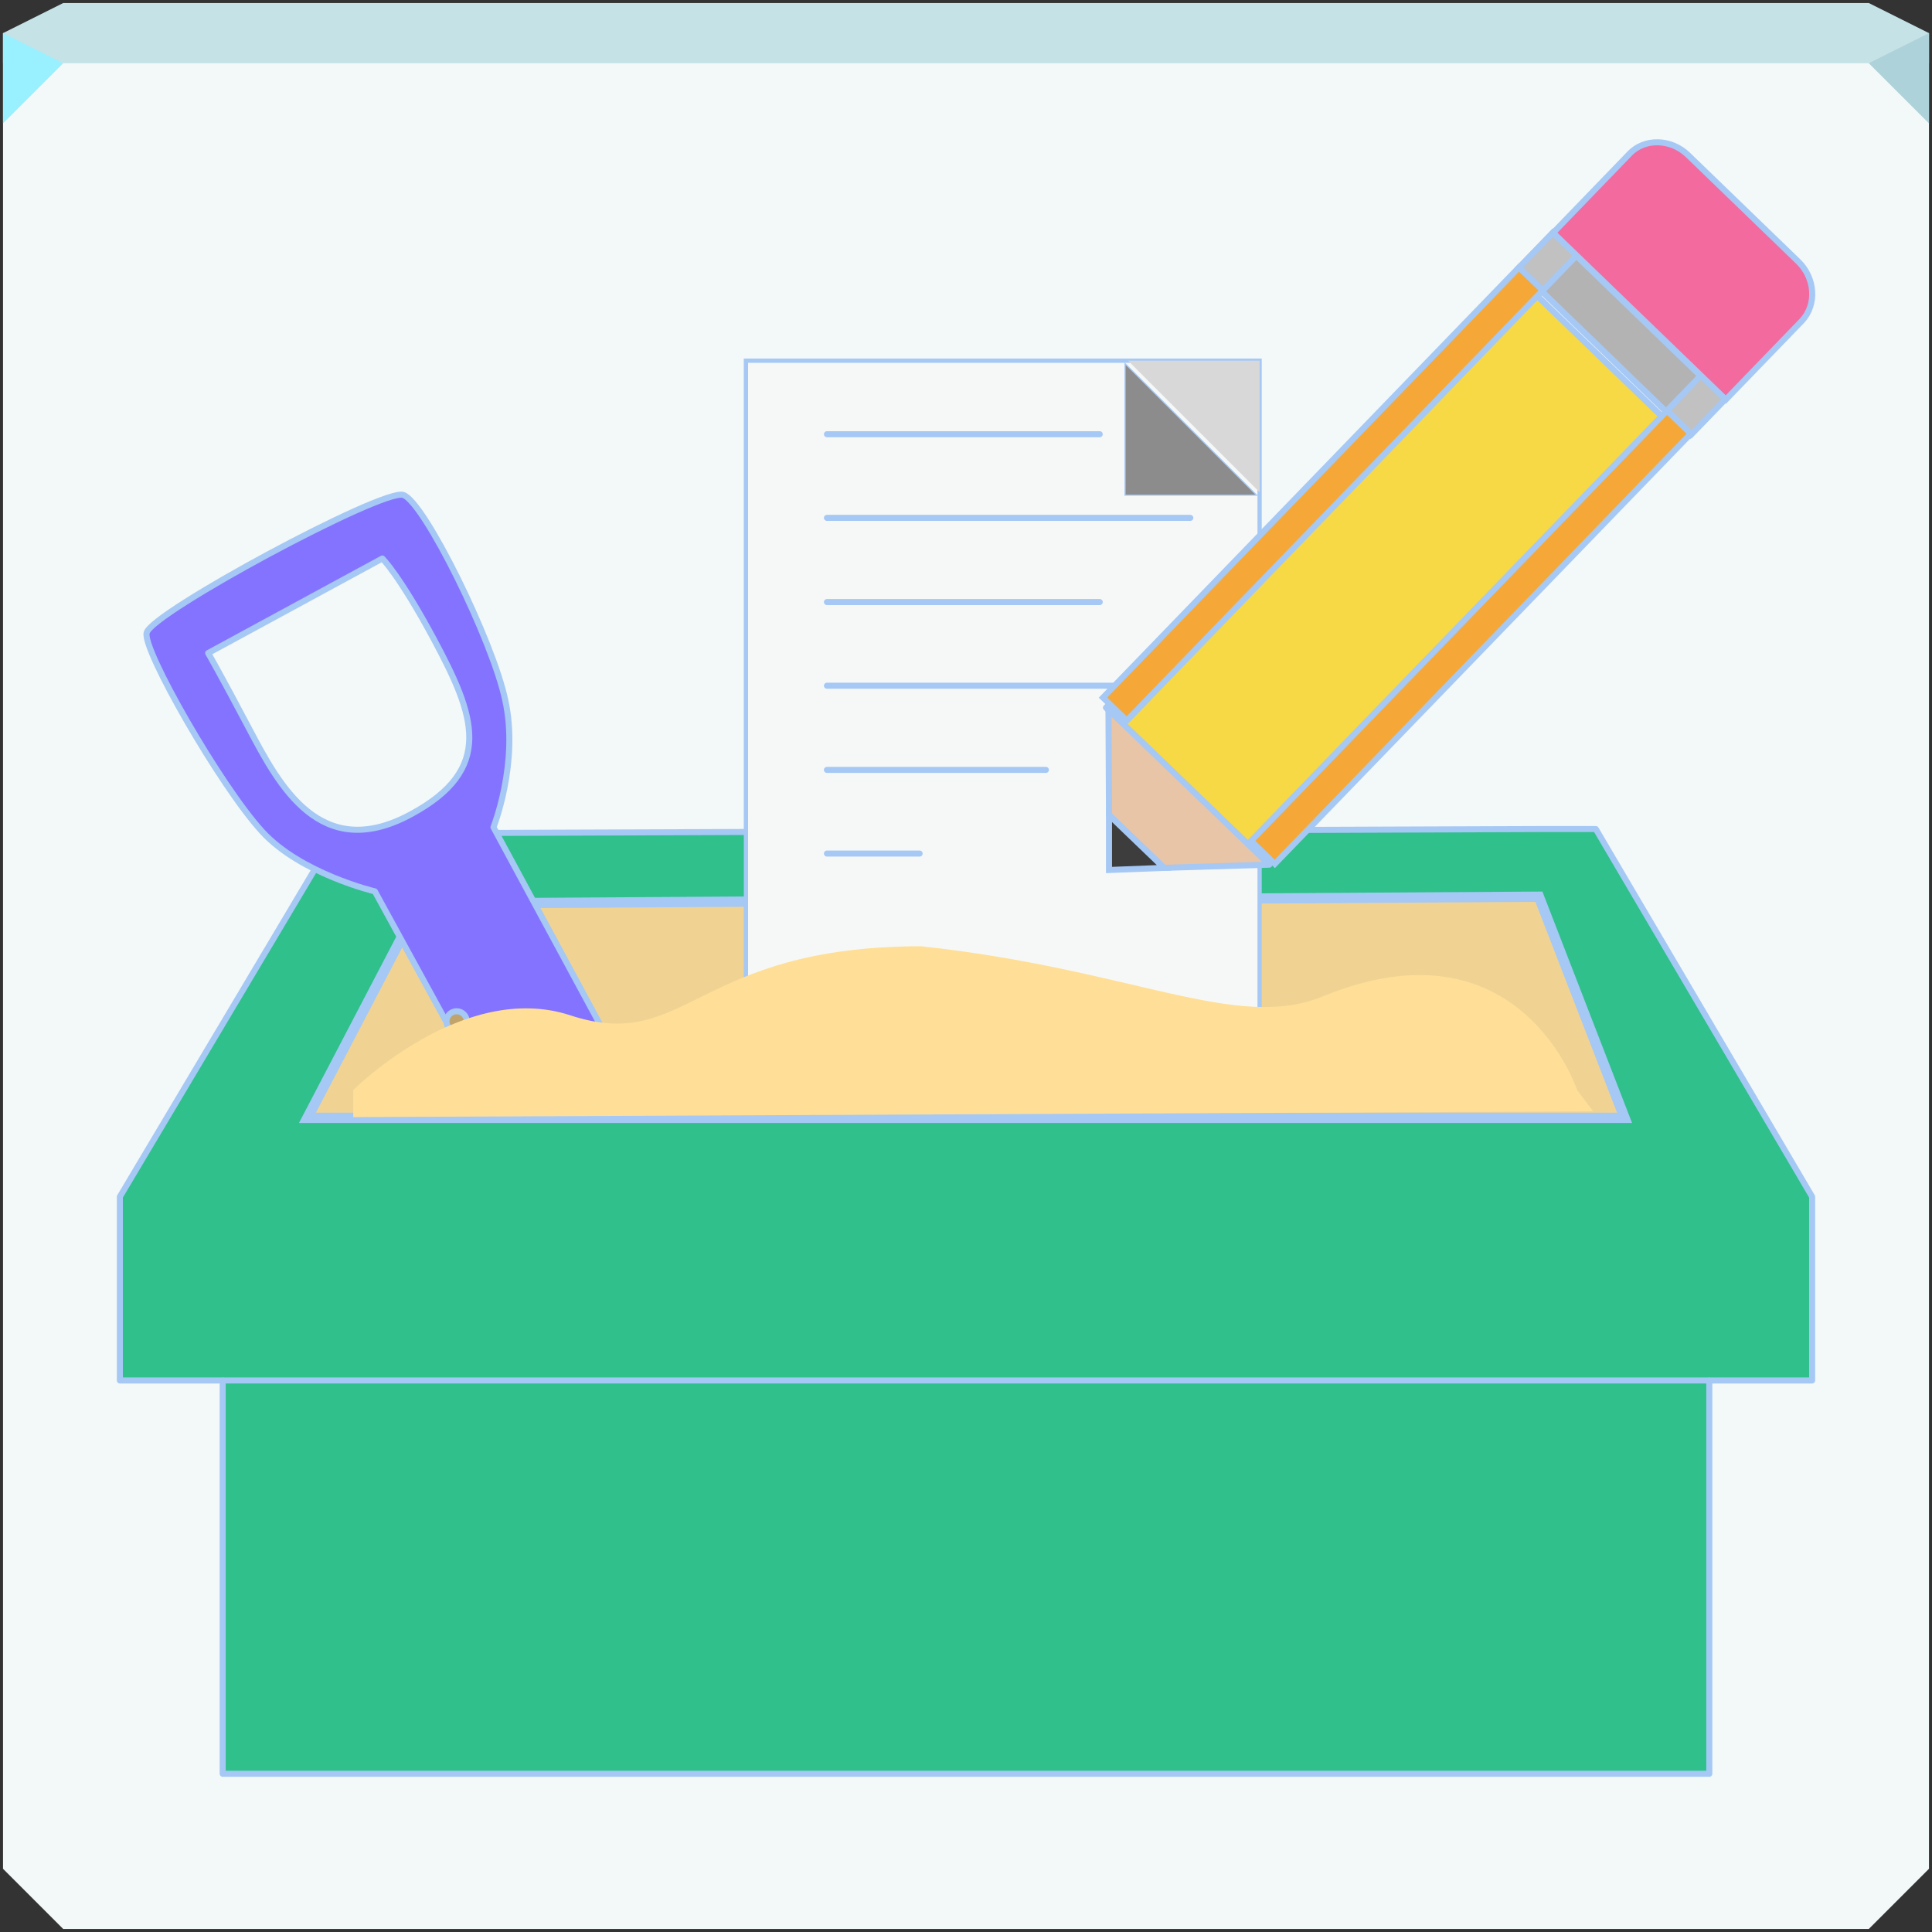 <?xml version="1.0" encoding="UTF-8" standalone="no"?>
<svg
   xmlns:dc="http://purl.org/dc/elements/1.1/"
   xmlns:cc="http://creativecommons.org/ns#"
   xmlns:rdf="http://www.w3.org/1999/02/22-rdf-syntax-ns#"
   xmlns:svg="http://www.w3.org/2000/svg"
   xmlns="http://www.w3.org/2000/svg"
   xmlns:xlink="http://www.w3.org/1999/xlink"
   xmlns:sodipodi="http://sodipodi.sourceforge.net/DTD/sodipodi-0.dtd"
   xmlns:inkscape="http://www.inkscape.org/namespaces/inkscape"
   inkscape:version="1.0beta2 (2b71d25d45, 2019-12-03)"
   sodipodi:docname="sandbox.svg"
   id="svg21"
   version="1.1"
   height="64"
   width="64">
  <rect width="100%" height="100%" fill="#333333" stroke="none"/>
  <sodipodi:namedview
     inkscape:current-layer="g5222"
     inkscape:window-maximized="1"
     inkscape:window-y="26"
     inkscape:window-x="0"
     inkscape:cy="28.860353"
     inkscape:cx="32"
     inkscape:zoom="12.00627"
     showgrid="false"
     id="namedview23"
     inkscape:window-height="1022"
     inkscape:window-width="1920"
     inkscape:pageshadow="2"
     inkscape:pageopacity="0"
     guidetolerance="10"
     gridtolerance="10"
     objecttolerance="10"
     borderopacity="1"
     inkscape:document-rotation="0"
     bordercolor="#666666"
     pagecolor="#ffffff" />
  <defs
     id="defs7">
    <radialGradient
       gradientUnits="userSpaceOnUse"
       gradientTransform="matrix(1.097,0,0,1.028,-3.19,-1.059)"
       r="32"
       cy="40.788"
       cx="32"
       id="a">
      <stop
         style="stop-color:#e5f0fa;stop-opacity:1"
         id="stop2"
         offset="0"
         stop-color="#4290d6" />
      <stop
         style="stop-color:#e5f3fa;stop-opacity:1"
         id="stop4"
         offset="1"
         stop-color="#3ca8dd" />
    </radialGradient>
    <rect
       id="SVGID_1_"
       x="102.2"
       y="13.3"
       width="146.4"
       height="163.2" />
    <polyline
       id="SVGID_3_"
       points="-24.5,169.5 -24.5,-54.7 250,-54.7 250,169.5   " />
    <clipPath
       id="SVGID_2_">
      <use
         id="use861"
         style="overflow:visible"
         xlink:href="#SVGID_1_"
         x="0"
         y="0"
         width="100%"
         height="100%" />
    </clipPath>
    <rect
       height="163.2"
       width="146.4"
       y="13.3"
       x="102.2"
       id="rect936" />
    <polyline
       points="-24.5,169.5 -24.5,-54.7 250,-54.7 250,169.5   "
       id="polyline964" />
    <defs
       id="defs859">
      <rect
         id="rect1086"
         x="102.2"
         y="13.3"
         width="146.4"
         height="163.2" />
    </defs>
    <clipPath
       id="clipPath994">
      <use
         height="100%"
         width="100%"
         y="0"
         x="0"
         xlink:href="#SVGID_1_"
         style="overflow:visible"
         id="use992" />
    </clipPath>
    <defs
       id="defs911">
      <polyline
         id="polyline1114"
         points="-24.5,169.5 -24.5,-54.7 250,-54.7 250,169.5   " />
    </defs>
    <clipPath
       id="clipPath1023">
      <use
         height="100%"
         width="100%"
         y="0"
         x="0"
         xlink:href="#SVGID_3_"
         style="overflow:visible"
         id="use1021" />
    </clipPath>
  </defs>
  <g
     id="g972"
     transform="matrix(0.177,0,0,0.177,2.661,3.953)" />
  <g
     id="g4369">
    <g
       id="g5222"
       transform="translate(0.1,0.1)">
      <path
         mask="none"
         clip-path="none"
         inkscape:connector-curvature="0"
         style="fill:#f3f8f8;stroke-width:0.997;fill-opacity:1"
         id="path11"
         fill="url(#a)"
         color="#000000"
         d="M 0,0.997 V 33.894 61.806 L 1.994,63.8 H 31.9 61.806 L 63.8,61.806 V 33.894 0.997 H 31.9 Z" />
      <path
         transform="translate(-0.1,-0.1)"
         d="M 51.098 27.463 L 12.902 27.604 L 11.137 27.604 L 3.971 39.643 L 3.971 45.73 L 7.377 45.73 L 7.377 58.758 L 56.623 58.758 L 56.623 45.73 L 60.029 45.73 L 60.029 39.643 L 52.863 27.463 L 51.098 27.463 z "
         style="fill:#2fc08b;fill-opacity:1;stroke:#a5c8f5;stroke-width:0.2;stroke-linecap:round;stroke-linejoin:round;stroke-miterlimit:8;stroke-dasharray:none;stroke-opacity:1"
         mask="none"
         clip-path="none"
         id="rect850" />
      <path
         sodipodi:nodetypes="ccccc"
         inkscape:connector-curvature="0"
         d="m 13.79,29.834 37.088,-0.229 2.838,7.325 H 10.084 Z"
         style="fill:#f0d392;stroke:#a5c8f5;stroke-width:0.341;fill-opacity:1;stroke-opacity:1;stroke-miterlimit:4;stroke-dasharray:none"
         id="rect882"
         clip-path="none"
         mask="none" />
      <path
         mask="none"
         style="stroke:#a5c8f5;stroke-width:1.133;stroke-miterlimit:8;stroke-dasharray:none;stroke-opacity:1"
         inkscape:connector-curvature="0"
         class="st17"
         d="m 59.9,69.8 c -3.9,-1.2 -47.2,22.1 -48,25.8 -0.9,3 13.8,28.7 21.6,37.2 7.2,7.9 21.1,11.2 21.1,11.2 l 20.948,38.26 c 29.717,2.434 0,0 29.717,2.434 L 76.8,132 c 0,0 4.8,-12.1 2.2,-23.8 C 76.7,97.2 63.8,71 59.9,69.8 Z m 5.8,27.1 c 7.6,14.2 11.4,24.2 -4.4,32.7 -16.9,9.1 -24.6,-5.4 -30.2,-16 C 25.5,103 23.4,99.4 23.4,99.4 L 56,81.7 c 0,0 3.2,3.1 9.7,15.2 z"
         clip-path="url(#SVGID_4_)"
         id="path916"
         transform="matrix(0.177,0,0,0.177,2.653,3.94)"
         sodipodi:nodetypes="scccccccsccsccc" />
      <path
         id="rect885"
         style="fill:#f6f8f8;fill-opacity:1;stroke:#a5c8f5;stroke-width:0.141;stroke-miterlimit:4;stroke-dasharray:none;stroke-opacity:1"
         d="M 24.61,11.848 H 41.626 V 36.294 H 24.61 Z"
         clip-path="none"
         mask="none" />
      <path
         id="line870"
         clip-path="none"
         mask="none"
         style="fill:none;stroke:#a5c8f5;stroke-width:0.2;stroke-linecap:round;stroke-linejoin:round;stroke-miterlimit:8;stroke-dasharray:none;stroke-opacity:1"
         d="M 27.293,14.284 H 36.33"
         class="st7" />
      <path
         id="line872"
         clip-path="none"
         mask="none"
         style="fill:none;stroke:#a5c8f5;stroke-width:0.2;stroke-linecap:round;stroke-linejoin:round;stroke-miterlimit:8;stroke-dasharray:none;stroke-opacity:1"
         d="M 27.293,17.055 H 39.331"
         class="st7" />
      <path
         id="line874"
         clip-path="none"
         mask="none"
         style="fill:none;stroke:#a5c8f5;stroke-width:0.2;stroke-linecap:round;stroke-linejoin:round;stroke-miterlimit:8;stroke-dasharray:none;stroke-opacity:1"
         d="M 27.293,19.844 H 36.33"
         class="st7" />
      <path
         id="line876"
         clip-path="none"
         mask="none"
         style="fill:none;stroke:#a5c8f5;stroke-width:0.2;stroke-linecap:round;stroke-linejoin:round;stroke-miterlimit:8;stroke-dasharray:none;stroke-opacity:1"
         d="M 27.293,22.615 H 37.831"
         class="st7" />
      <path
         id="line878"
         clip-path="none"
         mask="none"
         style="fill:none;stroke:#a5c8f5;stroke-width:0.2;stroke-linecap:round;stroke-linejoin:round;stroke-miterlimit:8;stroke-dasharray:none;stroke-opacity:1"
         d="m 27.293,25.404 h 7.254"
         class="st7" />
      <path
         id="line880"
         clip-path="none"
         mask="none"
         style="fill:none;stroke:#a5c8f5;stroke-width:0.2;stroke-linecap:round;stroke-linejoin:round;stroke-miterlimit:8;stroke-dasharray:none;stroke-opacity:1"
         d="m 27.293,28.175 h 3.071"
         class="st8" />
      <path
         id="circle886"
         clip-path="none"
         mask="none"
         style="fill:#c1a46b;stroke:#a5c8f5;stroke-width:0.2;stroke-miterlimit:8;stroke-dasharray:none;stroke-opacity:1"
         d="m 15.361,33.735 a 0.335,0.335 0 0 1 -0.335,0.335 0.335,0.335 0 0 1 -0.335,-0.335 0.335,0.335 0 0 1 0.335,-0.335 0.335,0.335 0 0 1 0.335,0.335"
         class="st9" />
      <path
         id="rect888"
         clip-path="none"
         mask="none"
         style="fill:#b3b3b3;stroke:#a5c8f5;stroke-width:0.2;stroke-miterlimit:8;stroke-dasharray:none;stroke-opacity:1"
         transform="rotate(44.036)"
         d="m 42.2,-30.208 h 7.925 v 1.642 h -7.925 z"
         class="st10" />
      <path
         id="rect890"
         clip-path="none"
         mask="none"
         style="fill:#f7d845;stroke:#a5c8f5;stroke-width:0.2;stroke-linejoin:round;stroke-miterlimit:8;stroke-dasharray:none;stroke-opacity:1"
         transform="rotate(44.003)"
         d="m 42.497,-28.325 h 7.378 v 19.734 h -7.378 z"
         class="st11" />
      <path
         id="polygon892"
         clip-path="none"
         mask="none"
         style="fill:#e8c5a7;stroke:#a5c8f5;stroke-width:1.133;stroke-linecap:round;stroke-linejoin:round;stroke-miterlimit:8;stroke-dasharray:none;stroke-opacity:1"
         transform="matrix(0.177,0,0,0.177,2.653,3.94)"
         d="M 202.3,139.6 222,139 191.9,110 192,129.7 Z"
         class="st12" />
      <path
         id="polygon894"
         clip-path="none"
         mask="none"
         style="fill:#3d3d3d;stroke:#a5c8f5;stroke-width:1.133;stroke-miterlimit:8;stroke-dasharray:none;stroke-opacity:1"
         transform="matrix(0.177,0,0,0.177,2.653,3.94)"
         d="M 192,129.7 V 140 l 10.3,-0.4 z"
         class="st13" />
      <path
         id="rect898"
         clip-path="none"
         mask="none"
         style="fill:#c1c1c1;stroke:#a5c8f5;stroke-width:0.2;stroke-miterlimit:8;stroke-dasharray:none;stroke-opacity:1"
         transform="rotate(44.036)"
         d="m 42.194,-30.219 h 1.094 v 1.642 h -1.094 z"
         class="st14" />
      <path
         id="rect900"
         clip-path="none"
         mask="none"
         style="fill:#c1c1c1;stroke:#a5c8f5;stroke-width:0.2;stroke-miterlimit:8;stroke-dasharray:none;stroke-opacity:1"
         transform="rotate(44.036)"
         d="m 49.01,-30.253 h 1.13 v 1.642 h -1.13 z"
         class="st14" />
      <path
         id="rect902"
         clip-path="none"
         mask="none"
         style="fill:#f5a837;stroke:#a5c8f5;stroke-width:0.2;stroke-miterlimit:8;stroke-dasharray:none;stroke-opacity:1"
         transform="rotate(44.036)"
         d="m 42.19,-28.61 h 1.094 v 19.822 h -1.094 z"
         class="st15" />
      <path
         id="rect904"
         clip-path="none"
         mask="none"
         style="fill:#f5a837;stroke:#a5c8f5;stroke-width:0.2;stroke-miterlimit:8;stroke-dasharray:none;stroke-opacity:1"
         transform="rotate(44.036)"
         d="m 49.015,-28.606 h 1.094 V -8.784 H 49.015 Z"
         class="st15" />
      <path
         mask="none"
         clip-path="none"
         inkscape:connector-curvature="0"
         class="st16"
         d="M 59.47,8.565 55.817,5.035 C 55.252,4.487 54.369,4.47 53.875,4.999 v 0 l -2.524,2.612 5.719,5.525 2.524,-2.612 v 0 c 0.494,-0.53 0.441,-1.412 -0.124,-1.959 z"
         id="path906"
         style="stroke:#a5c8f5;stroke-width:0.2;stroke-miterlimit:8;stroke-dasharray:none;stroke-opacity:1" />
      <path
         mask="none"
         clip-path="none"
         id="path920"
         d="m 11.602,36.009 c 0,0 3.636,-3.639 7.184,-2.477 3.883,1.277 4.113,-2.286 11.632,-2.286 7.043,0.762 10.449,2.839 13.309,1.658 6.513,-2.667 8.419,3.106 8.419,3.106 l 0.53,0.705 -41.073,0.191 z"
         class="st18"
         inkscape:connector-curvature="0"
         style="stroke:none;stroke-width:0.208;stroke-miterlimit:8;stroke-dasharray:none;stroke-opacity:1" />
      <path
         mask="none"
         clip-path="none"
         inkscape:connector-curvature="0"
         style="fill:#c5e2e6;fill-opacity:1;stroke-width:0.997"
         id="path13"
         fill="#6debfd"
         color="#000000"
         d="M 1.994,0 0,0.997 V 1.994 H 31.9 63.8 V 0.997 L 61.806,0 H 31.9 Z" />
      <path
         mask="none"
         clip-path="none"
         inkscape:connector-curvature="0"
         id="path15"
         fill="#99f0ff"
         d="M 0,0.997 V 3.987 L 1.994,1.994 Z"
         style="stroke-width:0.997" />
      <path
         mask="none"
         clip-path="none"
         inkscape:connector-curvature="0"
         id="path17"
         fill-opacity=".997"
         fill="#4bcee9"
         d="M 63.8,3.987 61.806,1.994 63.8,0.997 Z"
         style="stroke-width:0.997;fill:#aed2d9;fill-opacity:0.997" />
      <path
         sodipodi:nodetypes="cccc"
         inkscape:connector-curvature="0"
         d="m 37.268,11.848 4.357,4.357 v -4.357 z"
         style="fill:#d8d8d8;fill-opacity:1;stroke:none;stroke-width:0.139;stroke-miterlimit:4;stroke-dasharray:none;stroke-opacity:1"
         id="rect887"
         clip-path="none"
         mask="none" />
      <path
         id="path894"
         style="fill:#8c8c8c;fill-opacity:1;stroke:#a5c8f5;stroke-width:0.039;stroke-miterlimit:4;stroke-dasharray:none;stroke-opacity:1"
         d="m 41.527,16.303 -4.357,-4.357 v 4.357 z"
         inkscape:connector-curvature="0"
         sodipodi:nodetypes="cccc"
         clip-path="none"
         mask="none" />
      <path
         inkscape:connector-curvature="0"
         id="path877"
         d="M 7.277,45.63 H 56.523"
         style="fill:none;stroke:#a5c8f5;stroke-width:0.2;stroke-linecap:butt;stroke-linejoin:miter;stroke-opacity:1;stroke-miterlimit:4;stroke-dasharray:none" />
    </g>
  </g>
  <style
     type="text/css"
     id="style848">
	.st0{fill:#29A87A;stroke:#238C64;stroke-width:6;stroke-linecap:round;stroke-linejoin:round;stroke-miterlimit:10;}
	.st1{fill:#2FCC9A;stroke:#29AA7B;stroke-width:6;stroke-linecap:round;stroke-linejoin:round;stroke-miterlimit:10;}
	.st2{fill:#37E2A4;stroke:#29AA7B;stroke-width:6;stroke-linecap:round;stroke-linejoin:round;stroke-miterlimit:10;}
	.st3{fill:#FFDF97;stroke:#C1A46B;stroke-width:6;stroke-linecap:round;stroke-linejoin:round;stroke-miterlimit:10;}
	.st4{clip-path:url(#SVGID_2_);}
	.st5{fill:#FFFFFF;stroke:#999999;stroke-width:6;stroke-linecap:round;stroke-linejoin:round;stroke-miterlimit:10;}
	.st6{fill:#999999;stroke:#999999;stroke-width:6;stroke-linecap:round;stroke-linejoin:round;stroke-miterlimit:10;}
	.st7{fill:none;stroke:#999999;stroke-width:7;stroke-linecap:round;stroke-linejoin:round;stroke-miterlimit:10;}
	.st8{fill:none;stroke:#333333;stroke-width:7;stroke-linecap:round;stroke-linejoin:round;stroke-miterlimit:10;}
	.st9{fill:#C1A46B;}
	.st10{fill:#B3B3B3;}
	.st11{fill:#F7D845;stroke:#F7D845;stroke-width:4;stroke-linejoin:round;stroke-miterlimit:10;}
	.st12{fill:#E8C5A7;stroke:#E8C5A7;stroke-width:4;stroke-linecap:round;stroke-linejoin:round;stroke-miterlimit:10;}
	.st13{fill:#3D3D3D;stroke:#3D3D3D;stroke-width:4;stroke-miterlimit:10;}
	.st14{fill:#C1C1C1;}
	.st15{fill:#F5A837;}
	.st16{fill:#F36A9F;}
	
		.st17{clip-path:url(#SVGID_4_);fill:#8473FF;stroke:#675FD6;stroke-width:4;stroke-linecap:round;stroke-linejoin:round;stroke-miterlimit:10;}
	.st18{fill:#FFDF97;}
</style>
</svg>
